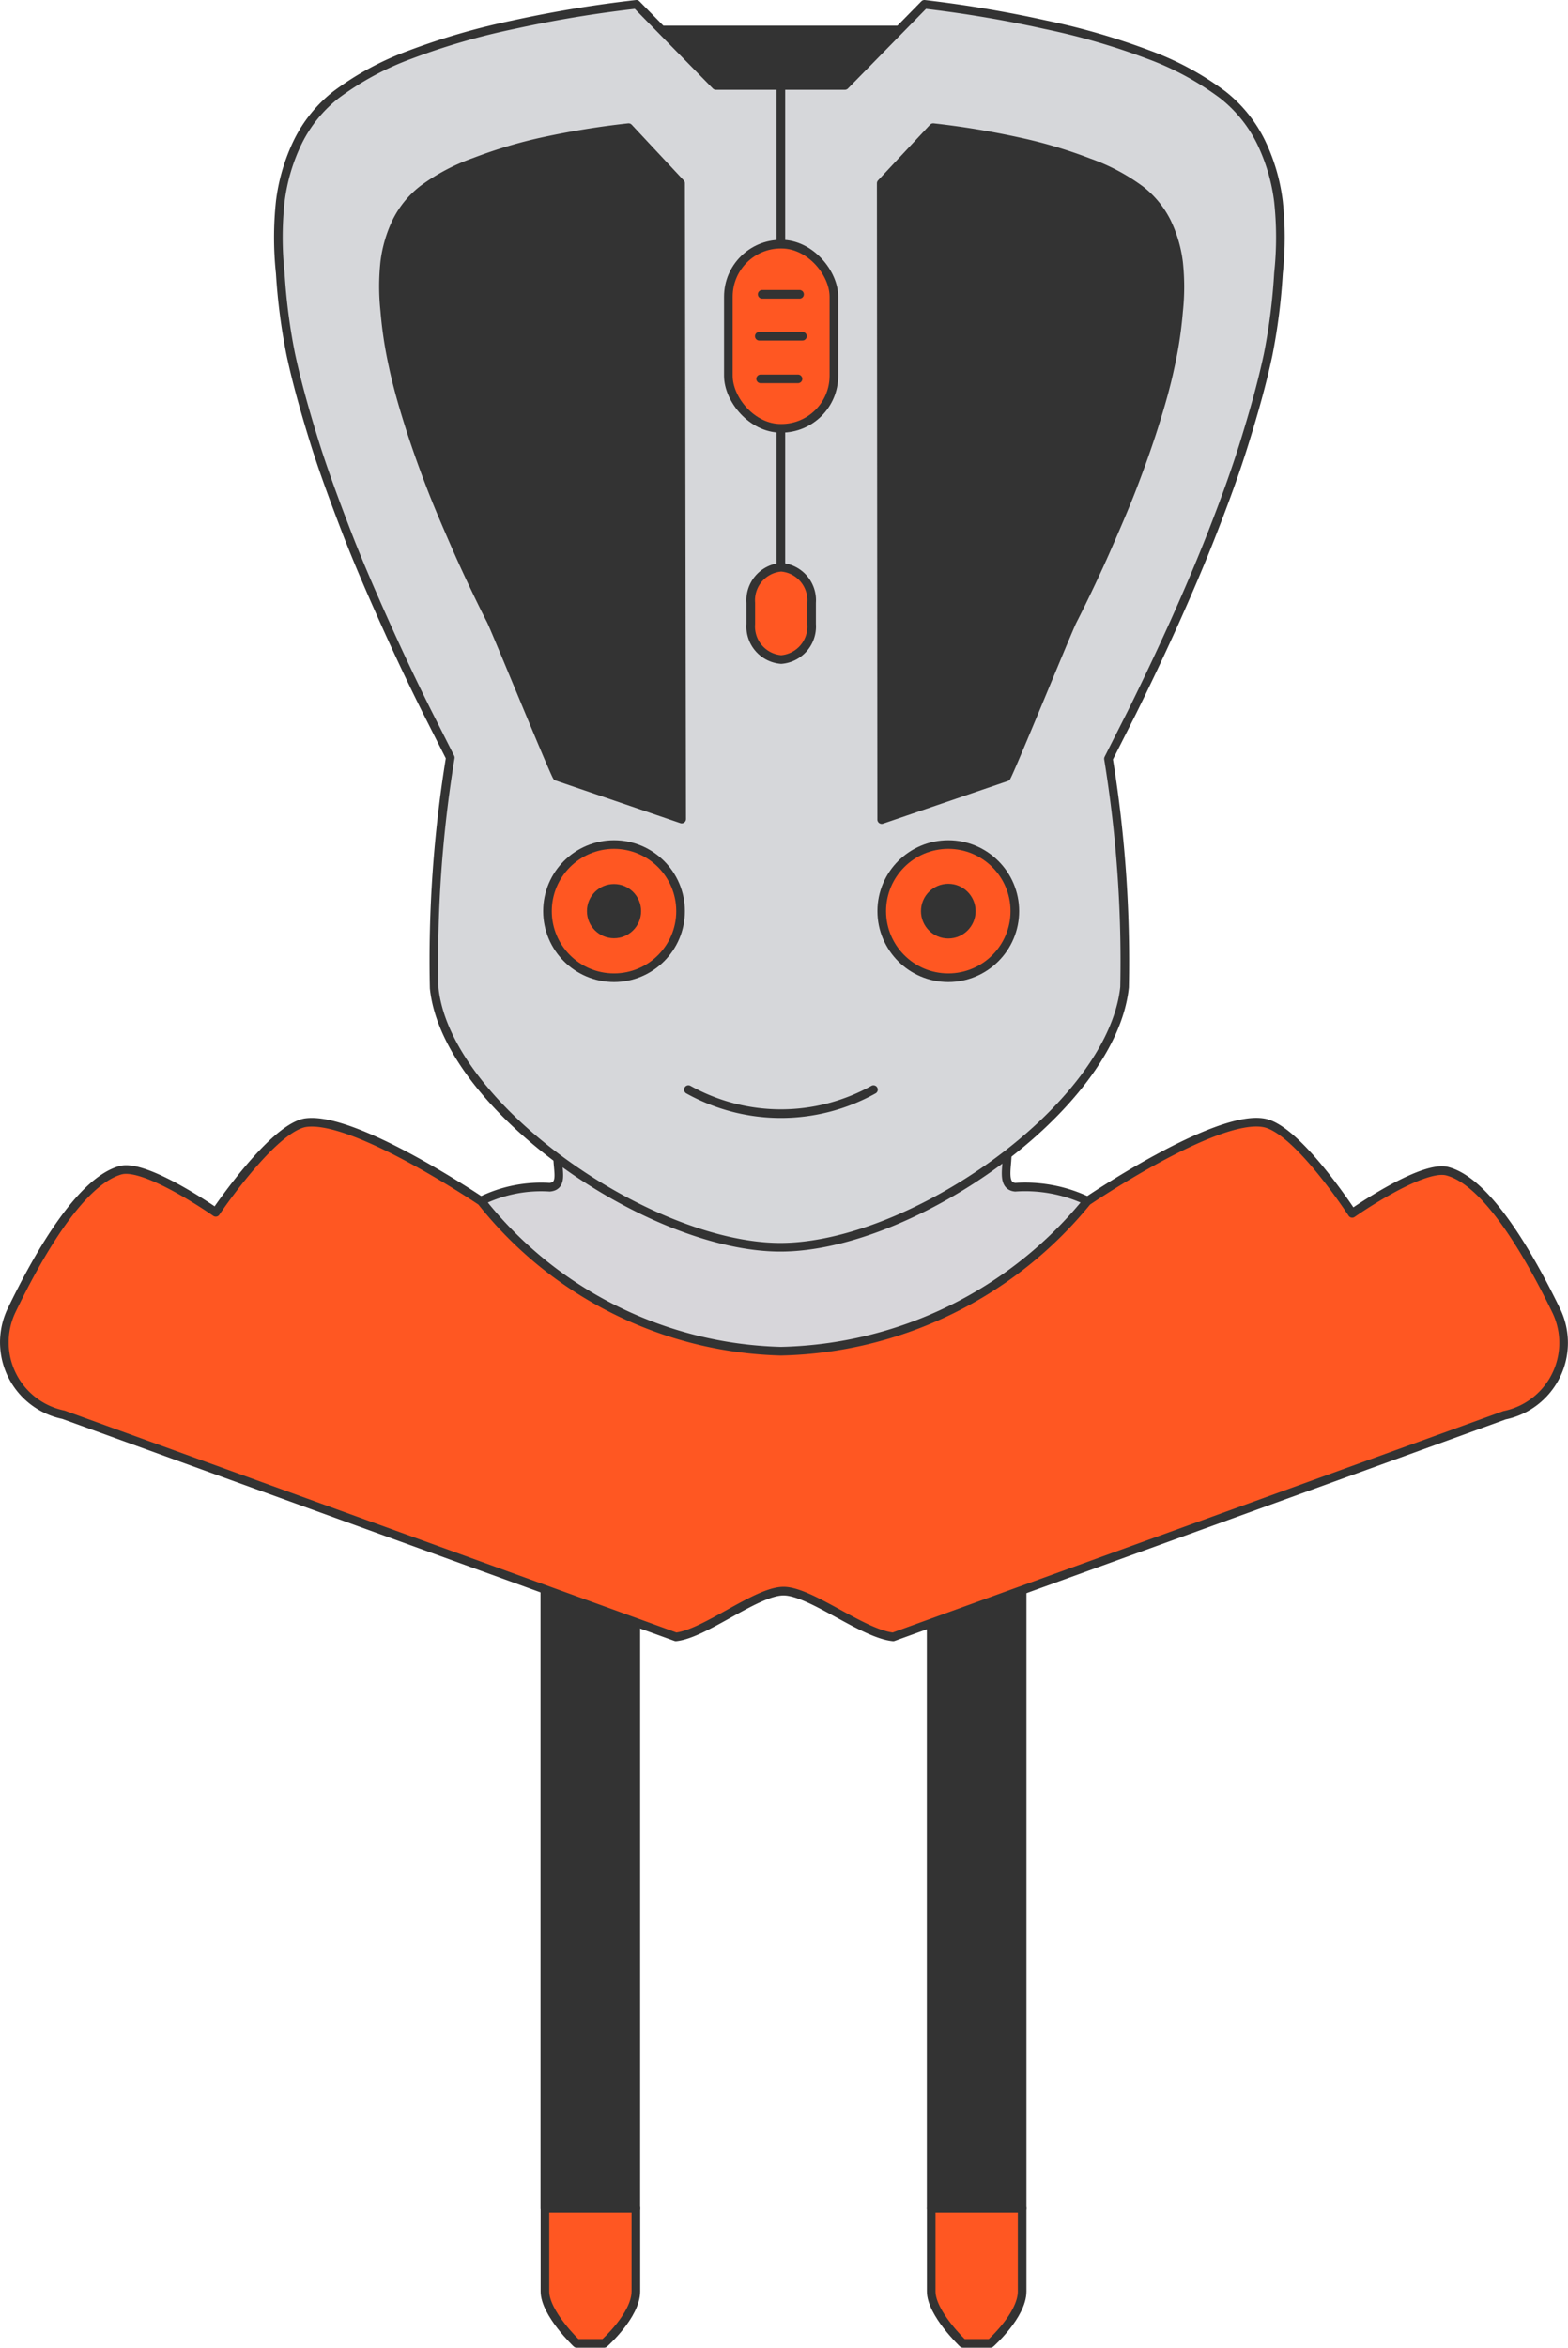 <svg id="final" xmlns="http://www.w3.org/2000/svg" viewBox="0 0 27.263 40.791"><title>hoodedmouselogo_final</title><polygon points="11.055 38.366 11.055 28.188 9.473 27.645 9.473 38.366 11.055 38.366" style="fill:#333;stroke:#333;stroke-linecap:round;stroke-linejoin:round;stroke-width:0.15px"/><path d="M12.549,40.595v1.446c0,.416-.551.904-.551.904h-.479s-.551-.524-.551-.904v-1.446Z" transform="translate(-1.493 -2.229)" style="fill:#ff5722;stroke:#333;stroke-linecap:round;stroke-linejoin:round;stroke-width:0.15px"/><path d="M19.265,40.595v1.446c0,.416-.551.904-.551.904h-.479s-.551-.524-.551-.904v-1.446Z" transform="translate(-1.493 -2.229)" style="fill:#ff5722;stroke:#333;stroke-linecap:round;stroke-linejoin:round;stroke-width:0.15px"/><polygon points="17.772 38.366 17.772 27.645 16.19 28.202 16.19 38.366 17.772 38.366" style="fill:#333;stroke:#333;stroke-linecap:round;stroke-linejoin:round;stroke-width:0.15px"/><path id="Half_Neck" data-name="Half Neck" d="M11.19,22.334l7.816-.057c0,.243-.096.559.14.58a2.529,2.529,0,0,1,1.232.227v2.812H9.872v-2.808a2.367,2.367,0,0,1,1.179-.231C11.286,22.836,11.19,22.577,11.19,22.334Z" transform="translate(-1.493 -2.229)" style="fill:#d7d6da;stroke:#333;stroke-linecap:round;stroke-linejoin:round;stroke-width:0.15px"/><path d="M17.023,30.67c-.533-.054-1.437-.795-1.907-.795s-1.365.741-1.871.795L2.596,26.81a1.284,1.284,0,0,1-.904-1.808c.488-1.012,1.211-2.251,1.898-2.441.443-.118,1.654.732,1.654.732s.967-1.437,1.546-1.555c.841-.145,3.073,1.365,3.073,1.365a6.87,6.87,0,0,0,5.207,2.603,7.06,7.06,0,0,0,5.324-2.603s2.233-1.519,3.073-1.365c.579.099,1.537,1.573,1.537,1.573s1.211-.85,1.654-.732c.687.181,1.41,1.428,1.898,2.432a1.284,1.284,0,0,1-.904,1.808Z" transform="translate(-1.493 -2.229)" style="fill:#ff5722;stroke:#333;stroke-linecap:round;stroke-linejoin:round;stroke-width:0.15px"/><path d="M11.012,30.2" transform="translate(-1.493 -2.229)" style="fill:#1fe84f;stroke:#333;stroke-linecap:round;stroke-linejoin:round;stroke-width:0.15px"/><path d="M12.594,2.75h4.981a.686.686,0,0,1,.606.744h0a.686.686,0,0,1-.606.744H12.594a.686.686,0,0,1-.606-.744h0A.686.686,0,0,1,12.594,2.75Z" transform="translate(-1.493 -2.229)" style="fill:#333;stroke:#333;stroke-linecap:round;stroke-linejoin:round;stroke-width:0.15px"/><path d="M15.062,23.9c2.278,0,5.767-2.432,5.984-4.52a21.894,21.894,0,0,0-.28-3.968l.407-.804q.38-.768.732-1.546c.235-.524.461-1.049.669-1.582s.398-1.049.56-1.573.298-1.003.407-1.51a10.394,10.394,0,0,0,.181-1.419,5.875,5.875,0,0,0,0-1.247,3.29,3.29,0,0,0-.307-1.04,2.377,2.377,0,0,0-.66-.814,5.053,5.053,0,0,0-1.284-.696A12.004,12.004,0,0,0,19.663,2.657a21.007,21.007,0,0,0-2.097-.353l-1.383,1.41H13.941l-1.383-1.41a21.005,21.005,0,0,0-2.133.353,12.005,12.005,0,0,0-1.808.524,5.053,5.053,0,0,0-1.284.696,2.377,2.377,0,0,0-.66.814A3.29,3.29,0,0,0,6.366,5.73a5.876,5.876,0,0,0,0,1.247,10.394,10.394,0,0,0,.181,1.401c.108.506.253,1.012.407,1.51s.362,1.058.56,1.573.434,1.058.669,1.582.479,1.04.732,1.546l.407.804a21.893,21.893,0,0,0-.28,4.004C9.258,21.459,12.784,23.9,15.062,23.9Z" transform="translate(-1.493 -2.229)" style="fill:#d6d7da;stroke:#333;stroke-linecap:round;stroke-linejoin:round;stroke-width:0.15px"/><path d="M13.326,5.414l-.904-.967a14.327,14.327,0,0,0-1.455.235,8.18,8.18,0,0,0-1.22.362,3.444,3.444,0,0,0-.904.479,1.627,1.627,0,0,0-.452.551,2.251,2.251,0,0,0-.208.705,4.005,4.005,0,0,0,0,.85,7.087,7.087,0,0,0,.145.958c.072.344.172.687.28,1.03s.244.723.38,1.076.298.723.452,1.076.416.904.588,1.238c.09.181,1.049,2.531,1.148,2.712l2.169.741Z" transform="translate(-1.493 -2.229)" style="fill:#333;stroke:#333;stroke-linecap:round;stroke-linejoin:round;stroke-width:0.15px"/><line x1="13.577" y1="1.512" x2="13.577" y2="9.991" style="fill:none;stroke:#333;stroke-linecap:round;stroke-linejoin:round;stroke-width:0.15px"/><rect x="12.664" y="4.242" width="1.835" height="3.2" rx="0.913" ry="0.913" style="fill:#ff5722;stroke:#333;stroke-linecap:round;stroke-linejoin:round;stroke-width:0.15px"/><path d="M15.071,12.085h.009a.575.575,0,0,1,.524.616V13.072a.575.575,0,0,1-.524.616h-.009a.575.575,0,0,1-.524-.616v-.371A.575.575,0,0,1,15.071,12.085Z" transform="translate(-1.493 -2.229)" style="fill:#ff5722;stroke:#333;stroke-linecap:round;stroke-linejoin:round;stroke-width:0.15px"/><path d="M16.815,5.414l.904-.967a14.328,14.328,0,0,1,1.482.244,8.179,8.179,0,0,1,1.22.362,3.444,3.444,0,0,1,.904.479,1.627,1.627,0,0,1,.452.551,2.251,2.251,0,0,1,.208.705,4.005,4.005,0,0,1,0,.85,7.087,7.087,0,0,1-.145.958c-.072.344-.172.687-.28,1.03s-.244.723-.38,1.076-.298.723-.452,1.076-.416.904-.588,1.238c-.09.181-1.049,2.531-1.148,2.712l-2.169.741Z" transform="translate(-1.493 -2.229)" style="fill:#333;stroke:#333;stroke-linecap:round;stroke-linejoin:round;stroke-width:0.15px"/><circle cx="10.676" cy="15.831" r="1.157" style="fill:#ff5722;stroke:#333;stroke-linecap:round;stroke-linejoin:round;stroke-width:0.15px"/><circle cx="10.676" cy="15.831" r="0.471" style="fill:#333"/><circle cx="16.488" cy="15.831" r="1.157" style="fill:#ff5722;stroke:#333;stroke-linecap:round;stroke-linejoin:round;stroke-width:0.15px"/><circle cx="16.488" cy="15.831" r="0.475" style="fill:#333"/><line x1="13.225" y1="6.583" x2="13.875" y2="6.583" style="fill:none;stroke:#333;stroke-linecap:round;stroke-linejoin:round;stroke-width:0.15px"/><line x1="13.202" y1="5.842" x2="13.952" y2="5.842" style="fill:none;stroke:#333;stroke-linecap:round;stroke-linejoin:round;stroke-width:0.15px"/><line x1="13.252" y1="5.114" x2="13.902" y2="5.114" style="fill:none;stroke:#333;stroke-linecap:round;stroke-linejoin:round;stroke-width:0.15px"/><path d="M16.68,21.161a3.308,3.308,0,0,1-3.218,0" transform="translate(-1.493 -2.229)" style="fill:none;stroke:#333;stroke-linecap:round;stroke-linejoin:round;stroke-width:0.15px"/></svg>